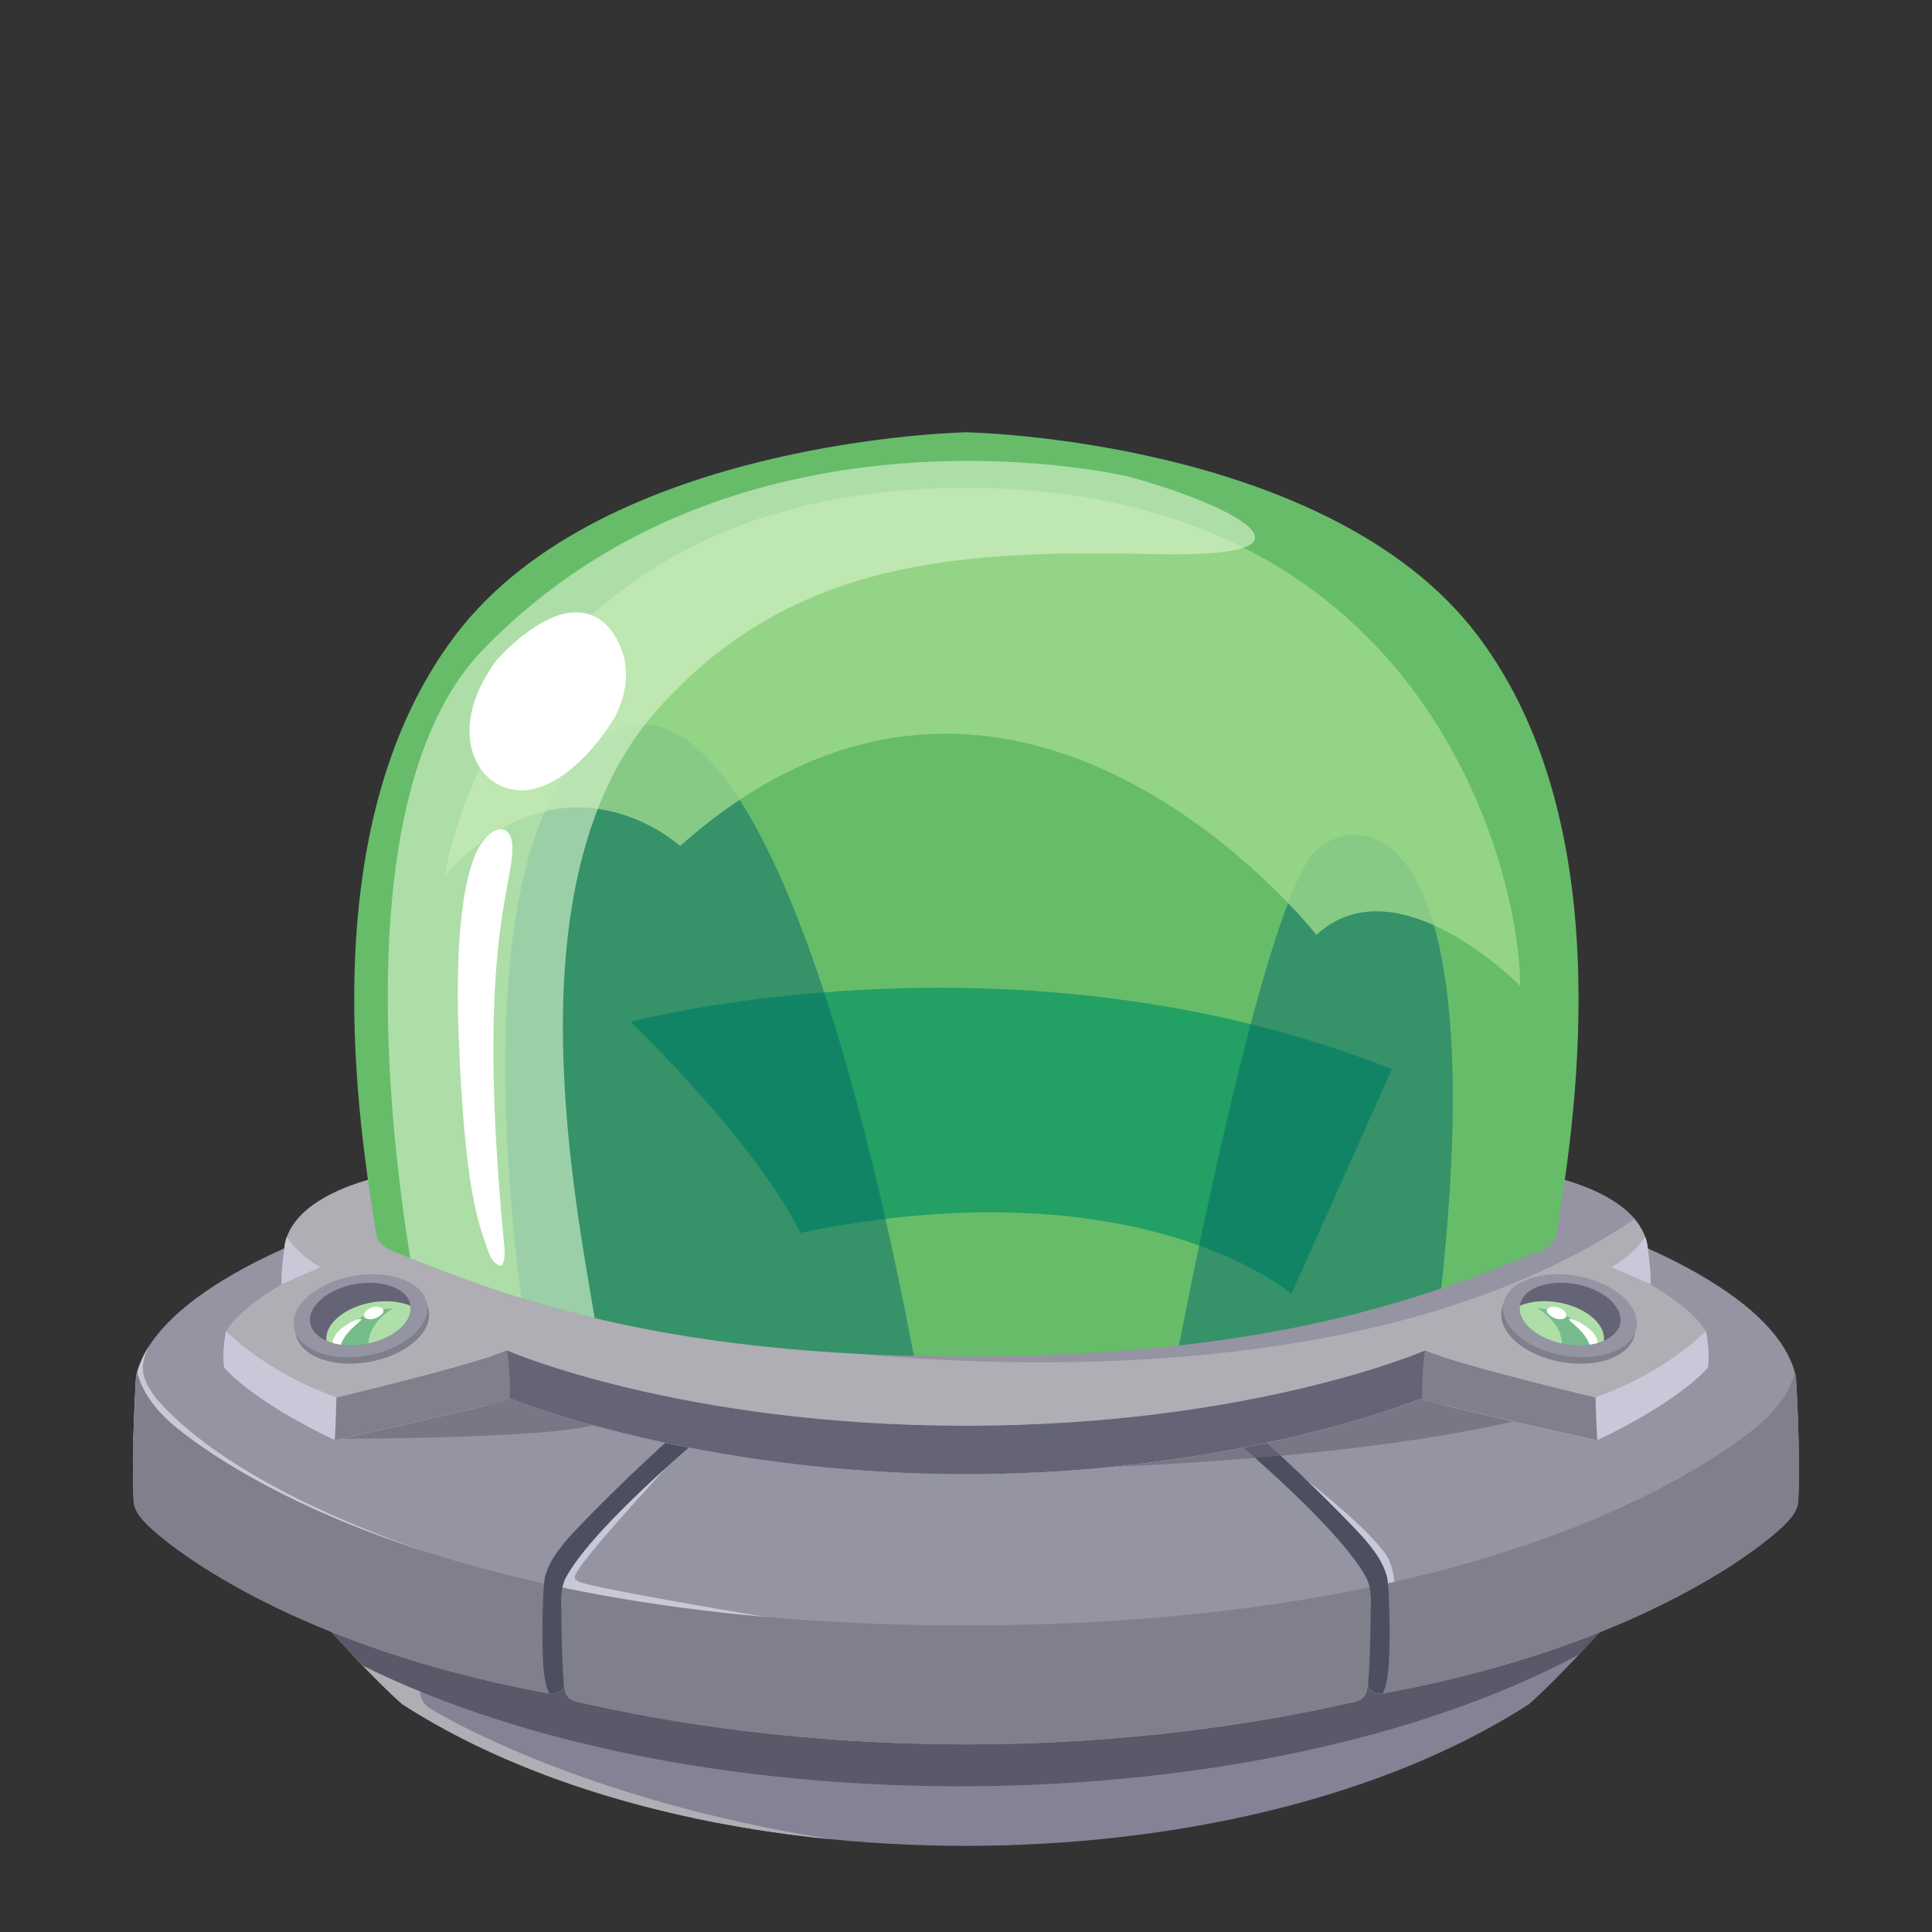 <svg id="Assets" xmlns="http://www.w3.org/2000/svg" viewBox="0 0 800 800"><rect x="0" y="0" width="800" height="800" fill="#333333" stroke="none"/><defs><style>.cls-1{fill:#838395;}.cls-2{fill:#aeaeb4;}.cls-3{fill:#59596a;}.cls-4{fill:#9494a2;}.cls-5{fill:#c8c8d9;}.cls-6{fill:#80808d;}.cls-7{fill:#4e4e61;}.cls-8{opacity:0.67;}.cls-9{fill:#696978;}.cls-10{fill:#646476;}.cls-11{opacity:0.64;}.cls-12{fill:#afdfa8;}.cls-13{opacity:0.45;}.cls-14{fill:#32926a;}.cls-15{fill:#fff;}.cls-16{fill:#67bc6a;}.cls-17{fill:#23a064;}.cls-18{opacity:0.49;}.cls-19{fill:#006768;}.cls-20{opacity:0.75;}.cls-21{fill:#a3dc8f;}.cls-22{opacity:0.63;}.cls-23{fill:#d6f3ca;}</style></defs><g id="Forma_6059_copia" data-name="Forma 6059 copia"><path class="cls-1" d="M90.55,621.65c54.94,66.63,76.14,84.11,76.14,84.11,121.26,78.1,345,78.1,466.29,0,0,0,21.2-17.48,76.13-84.11Z"/></g><g id="Forma_6062" data-name="Forma 6062"><path class="cls-2" d="M178.21,707.54c-6-3.64-4-10.72-4-10.72l-8.37-13.39-20,1.69c14.58,15.46,20.86,20.64,20.86,20.64C214.18,736.34,277.38,755,344,761.58,241.35,745.3,183,710.45,178.21,707.54Z"/></g><g id="Forma_6059_copia_2" data-name="Forma 6059 copia 2"><path class="cls-3" d="M90.55,621.65c28.22,34.23,47.54,55.48,59.65,68.06C287.75,757.86,520.87,756.28,654,685c12.21-13,30.19-33.07,55.13-63.32Z"/></g><g id="Forma_6039_copia_3" data-name="Forma 6039 copia 3"><path class="cls-4" d="M743.65,569.94c-8.85-39.72-91.73-64.61-91.73-64.61H148.08S65.2,530.22,56.35,569.94c0,0-2.08,33-1,51.89.31,5.35,6.46,10.46,10.72,14.06,6.19,5.24,55.72,45.7,159.35,65,5.63,1.54,6.93-.81,8.37-2.68,0,0-.74,5.54,6,6.7s69.57,17.36,160,17.4h.34c90.45,0,153.27-16.25,160-17.4s6-6.7,6-6.7c1.44,1.87,2.74,4.22,8.37,2.68,103.63-19.25,153.16-59.71,159.35-65,4.26-3.6,10.41-8.71,10.72-14.06C745.73,603,743.65,569.94,743.65,569.94Z"/></g><g id="Forma_6059" data-name="Forma 6059"><path class="cls-5" d="M573.58,643.26c-10.44-14.2-38.83-35.15-38.83-35.15s6.06,10.16,7.36,11.38,25.65,27.18,27.12,29.79,3,24.78,3,24.78h4S580.65,652.86,573.58,643.26Zm-509.53-65c-4.12-6.12-7.43-11.25-2.12-21.21a39.55,39.55,0,0,0-5.58,12.84s-.78,12.46-1.14,26.44c6,8,14.86,4.69,14.86,4.69l1.15.17C113.43,645.29,223.4,657,223.4,657,116.26,628.09,77.58,594.33,64.05,578.31ZM282,601.07s-48.14,40.64-49.55,56.58,70.14,13.93,97.42,14.06c0,0-88.7-14.59-90.72-17.07C237.68,652.86,230.51,657.05,282,601.07Z"/></g><g id="Forma_6042_copia" data-name="Forma 6042 copia"><path class="cls-6" d="M743.65,569.94c-.13-.6-.28-1.19-.45-1.78-1.56,6.5-6,15-17.29,23.88-30.51,24.1-126.2,81-326.24,81S104.6,616.14,74.09,592c-11.26-8.91-15.73-17.38-17.29-23.88-.17.59-.32,1.18-.45,1.78,0,0-2.08,33-1,51.89.31,5.35,6.46,10.46,10.72,14.06,6.19,5.24,55.72,45.7,159.35,65,5.63,1.54,6.93-.81,8.37-2.68,0,0-.74,5.54,6,6.7s69.41,17.32,159.69,17.4h.33c90.28-.08,153.61-16.25,160.36-17.4s6-6.7,6-6.7c1.44,1.87,2.74,4.22,8.37,2.68,103.63-19.25,153.16-59.71,159.35-65,4.26-3.6,10.41-8.71,10.72-14.06C745.73,603,743.65,569.94,743.65,569.94Z"/></g><g id="Forma_6042_copia-2" data-name="Forma 6042 copia"><path class="cls-7" d="M234.45,637.9c-6.3,7.51-7.62,11.26-8.7,14.73s-1.78,31.4-.34,41.18a24.63,24.63,0,0,0,2,7.44c3.72.49,5-1.22,6.14-2.78-1.12-14.78-1.11-32.11-1.11-32.11s-.82-7.52,1.68-12.72c13.17-25.07,75-74.33,75-74.33l-.34-8.37C286.25,584.45,240.75,630.39,234.45,637.9Zm339.8,14.73c-1.08-3.47-2.4-7.22-8.7-14.73s-51.8-53.45-74.32-67l-.34,8.37s61.82,49.26,75,74.33c2.5,5.2,1.68,12.72,1.68,12.72s0,17.33-1.11,32.11c1.18,1.56,2.42,3.27,6.14,2.78a24.63,24.63,0,0,0,2-7.44C576,684,575.33,656.1,574.25,652.63Z"/></g><g id="Forma_6059-2" data-name="Forma 6059" class="cls-8"><path class="cls-9" d="M603,546.17l-192.83,62.6s160-.51,243.72-27.45ZM139,595.72s88,.26,108.13-6L211,569.94Z"/></g><g id="Forma_6035_copia" data-name="Forma 6035 copia"><path class="cls-2" d="M706.49,551.53c-4.78-9.3-23.1-19.75-23.1-19.75.51-4.08-1.34-16.74-1.34-16.74-4.44-21.8-42.51-28.46-42.51-28.46H160.46S122.39,493.24,118,515c0,0-1.85,12.66-1.34,16.74,0,0-18.32,10.45-23.1,19.75,0,0-1.67,9.17-.67,14.73,0,0,10.42,13.18,45.86,30.13,0,0,57.61-12.79,73.32-17.08,0,0,76.12,31.08,187.81,31.14h.34C511.86,610.39,588,579.31,588,579.31c15.71,4.29,73.32,17.08,73.32,17.08,35.44-16.95,45.86-30.13,45.86-30.13C708.16,560.7,706.49,551.53,706.49,551.53Z"/></g><g id="Forma_6079" data-name="Forma 6079"><path class="cls-4" d="M639.54,486.58H385.2c-26.27,21.94-52.64,46.81-68.39,69.3,0,0,227.84,38.55,360-51.13C665.21,491.07,639.54,486.58,639.54,486.58Z"/></g><g id="Forma_6037_copia" data-name="Forma 6037 copia"><path class="cls-5" d="M682.05,515a20,20,0,0,0-.81-2.9c-2.5,3.83-6.73,8.45-13.92,12.6l16.07,7C683.9,527.7,682.05,515,682.05,515Zm24.44,36.49a2,2,0,0,0-.14-.25c-7.24,6.91-22.24,19-45.72,27.36,0,0-55.34-13.14-70.64-19.41,0,0-71.77,31.1-190,31.13s-190-31.13-190-31.13c-15.3,6.27-70.64,19.41-70.64,19.41-23.48-8.4-38.48-20.45-45.72-27.36a2,2,0,0,0-.14.25s-1.67,9.17-.67,14.73c0,0,10.42,13.18,45.86,30.13,0,0,57.61-12.79,73.32-17.08,0,0,76.12,31.08,187.81,31.14h.34C511.86,610.39,588,579.31,588,579.31c15.71,4.29,73.32,17.08,73.32,17.08,35.44-16.95,45.86-30.13,45.86-30.13C708.16,560.7,706.49,551.53,706.49,551.53ZM132.68,524.74c-7.19-4.15-11.42-8.77-13.92-12.6A20,20,0,0,0,118,515s-1.85,12.66-1.34,16.74Z"/></g><g id="Forma_6039_copia_2" data-name="Forma 6039 copia 2"><path class="cls-10" d="M596.48,561.56c-2.57-.85-4.78-1.63-6.49-2.33,0,0-71.77,31.1-190,31.13s-190-31.13-190-31.13c-1.71.7-3.92,1.48-6.49,2.33-.82,6.29-1.64,13.75-2,20.4,4.3-1,7.93-2,10.46-2.65,0,0,76.12,31.08,187.81,31.14h.34C511.86,610.39,588,579.31,588,579.31c2.53.69,6.16,1.61,10.46,2.65C598.12,575.31,597.3,567.85,596.48,561.56Z"/></g><g id="Forma_6038_copia" data-name="Forma 6038 copia"><path class="cls-6" d="M139.37,578.64l-.07,0c-.1,4.64-.29,11.73-.7,17.72l.1,0s55.5-12.32,72.41-16.83a130.34,130.34,0,0,0-1.1-20.33C194.7,565.5,139.37,578.64,139.37,578.64Zm521.33,0-.07,0S605.3,565.5,590,559.23a130.34,130.34,0,0,0-1.1,20.33c16.91,4.51,72.41,16.83,72.41,16.83l.1,0C661,590.35,660.8,583.26,660.7,578.62Z"/></g><g id="Elipse_6062" data-name="Elipse 6062" class="cls-11"><path class="cls-10" d="M176.92,540.42c-3.48-8.32-17.6-12.19-31.85-9-14.4,3.23-24.59,12.69-22.49,21.52,2.22,9.33,17.1,14.21,33,10.45C171.18,559.66,180.6,549.2,176.92,540.42Z"/></g><g id="Elipse_6062_copia_3" data-name="Elipse 6062 copia 3"><path class="cls-4" d="M176.16,537.75c-3.48-8.32-17.6-12.19-31.85-9-14.41,3.23-24.59,12.69-22.49,21.52,2.22,9.33,17.1,14.21,33,10.45C170.42,557,179.83,546.53,176.16,537.75Z"/></g><g id="Elipse_6062_copia_2" data-name="Elipse 6062 copia 2"><path class="cls-10" d="M169.52,538.8c-2.63-6.28-13.28-9.2-24-6.79s-18.56,9.57-17,16.24c1.67,7,12.91,10.72,24.87,7.88C165.19,553.32,172.29,545.43,169.52,538.8Z"/></g><g id="Elipse_6062_copia" data-name="Elipse 6062 copia"><path class="cls-12" d="M170,540.7c-4.68-2-11.16-2.52-17.69-1.06-10.51,2.35-18,9.1-17.1,15.56,4.71,2,11.3,2.55,18.13.93C164.07,553.59,170.91,546.87,170,540.7Z"/></g><g id="Forma_6066" data-name="Forma 6066" class="cls-13"><path class="cls-14" d="M139.35,556.48a32,32,0,0,0,13.2-.17c.34-9.23,10.28-14.62,10.28-14.62C145.27,543.18,140.24,554.1,139.35,556.48Z"/></g><g id="Forma_6065" data-name="Forma 6065"><path class="cls-15" d="M141.47,550.08c-2.94,2.4-3.64,4.76-3.79,6a25.49,25.49,0,0,0,3.44.73c1.76-4.84,6-7.89,8-9.77C151.23,545,145.74,546.6,141.47,550.08Zm11.83-8.39c-2.31,1.07-3.06,3-2.29,3.82,1.11,1.21,4.8,1.14,7.24-1.53C160.11,542,156.81,540.05,153.3,541.69Z"/></g><g id="Elipse_6062-2" data-name="Elipse 6062" class="cls-11"><path class="cls-10" d="M654.26,531.41c-14.25-3.18-28.37.69-31.85,9-3.68,8.78,5.74,19.24,21.39,23,15.85,3.76,30.73-1.12,33-10.45C678.85,544.1,668.66,534.64,654.26,531.41Z"/></g><g id="Elipse_6062_copia_3-2" data-name="Elipse 6062 copia 3"><path class="cls-4" d="M655,528.74c-14.25-3.18-28.37.69-31.85,9-3.67,8.78,5.74,19.24,21.39,23,15.85,3.76,30.74-1.12,33-10.45C679.61,541.43,669.43,532,655,528.74Z"/></g><g id="Elipse_6062_copia_2-2" data-name="Elipse 6062 copia 2"><path class="cls-10" d="M653.84,532c-10.75-2.41-21.4.51-24,6.79-2.77,6.63,4.33,14.52,16.14,17.33s23.2-.84,24.87-7.88C672.4,541.58,664.72,534.44,653.84,532Z"/></g><g id="Elipse_6062_copia-2" data-name="Elipse 6062 copia"><path class="cls-12" d="M647,539.64c-6.53-1.46-13-1-17.69,1.06-.87,6.17,6,12.89,16.66,15.43,6.83,1.62,13.42,1.11,18.13-.93C665,548.74,657.49,542,647,539.64Z"/></g><g id="Forma_6066-2" data-name="Forma 6066" class="cls-13"><path class="cls-14" d="M636.5,541.69s9.94,5.39,10.28,14.62a32,32,0,0,0,13.2.17C659.09,554.1,654.06,543.18,636.5,541.69Z"/></g><g id="Forma_6065-2" data-name="Forma 6065"><path class="cls-15" d="M646,541.69c-3.51-1.64-6.81.26-4.95,2.29,2.44,2.67,6.13,2.74,7.24,1.53C649.09,544.67,648.34,542.76,646,541.69Zm11.83,8.39c-4.27-3.48-9.76-5.09-7.63-3.05,2,1.88,6.22,4.93,8,9.77a25.49,25.49,0,0,0,3.44-.73C661.5,554.84,660.8,552.48,657.86,550.08Z"/></g><g id="Forma_6034_copia" data-name="Forma 6034 copia"><path class="cls-16" d="M611.75,263c-61.53-81.3-211.58-84-211.58-84s-150,2.73-211.58,84S149.72,471.79,155.78,511c0,0,.22,4.45,6.69,7,45.21,18,108.5,43.65,237.7,43.65s192.48-25.62,237.69-43.65c6.47-2.58,6.7-7,6.7-7C650.62,471.79,673.28,344.24,611.75,263Z"/></g><g id="Forma_6053" data-name="Forma 6053"><path class="cls-17" d="M261.08,423.11c57.23,56.15,70.22,87.4,70.22,87.4,141.25-29,203.46,25.28,203.46,25.28l41.58-93.07C420.27,380.82,261.08,423.11,261.08,423.11Z"/></g><g id="Forma_6053-2" data-name="Forma 6053" class="cls-18"><path class="cls-19" d="M242.49,311.15c-46.89,44.1-32.26,183.91-26.57,226.36,38.05,11.76,88.67,22.21,162.51,23.94C344.73,384.35,295.16,261.62,242.49,311.15ZM545.8,351.33c-19,15.2-47.55,154.16-57.61,205.78,46.48-5.23,81-14.27,108.58-23.6C617.07,347.14,567.8,333.69,545.8,351.33Z"/></g><g id="Forma_6050" data-name="Forma 6050" class="cls-20"><path class="cls-21" d="M400,202c-192.24,0-215.79,160.36-215.79,160.36,50.59-55,97.43-12.06,97.43-12.06,138.4-122.93,263.47,36.83,263.47,36.83,33.31-30.82,84.36,21.09,84.36,21.09C629.49,362.66,592.26,202,400,202Z"/></g><g id="Forma_6056" data-name="Forma 6056" class="cls-22"><path class="cls-23" d="M466.12,197.08c2.67.68,2.52.55,0,0Zm-.34-.09.29.08h.05Zm.29.08C447.23,193,299.75,165.9,200,269c-55,56.77-39.29,195.61-30.09,252,20.35,8.07,44.53,17.21,76.34,24.79C236.53,488.6,212.29,361.25,272,294.08c56.62-63.75,127.78-66.27,207.23-64.61C558.43,231.12,503.34,206.72,466.07,197.07Z"/></g><g id="Forma_6057" data-name="Forma 6057"><path class="cls-15" d="M196.62,354.34c-5.8,14.11-8,41-6.69,74.66,2.42,64.26,8.41,77.69,11.38,86.71,1.49,4.53,2.93,7.79,6,8.37,1.69.31,1.68-6.37,1.68-6.37-11.28-113.52,1.09-145.44,3-162.7S201.89,341.53,196.62,354.34Zm61.47-83.17c-2-6.66-5.68-12.43-10.9-15.38s-11.94-3.17-19.78.55c-7.69,3.49-16.49,10.88-22.15,17.46C194,289.5,193,302.15,195.59,311.1c2.75,9,9,14.25,16,15.69,14,3.25,31.12-10.22,43.28-30.26C260.05,285.71,259.93,278,258.09,271.17Z"/></g></svg>